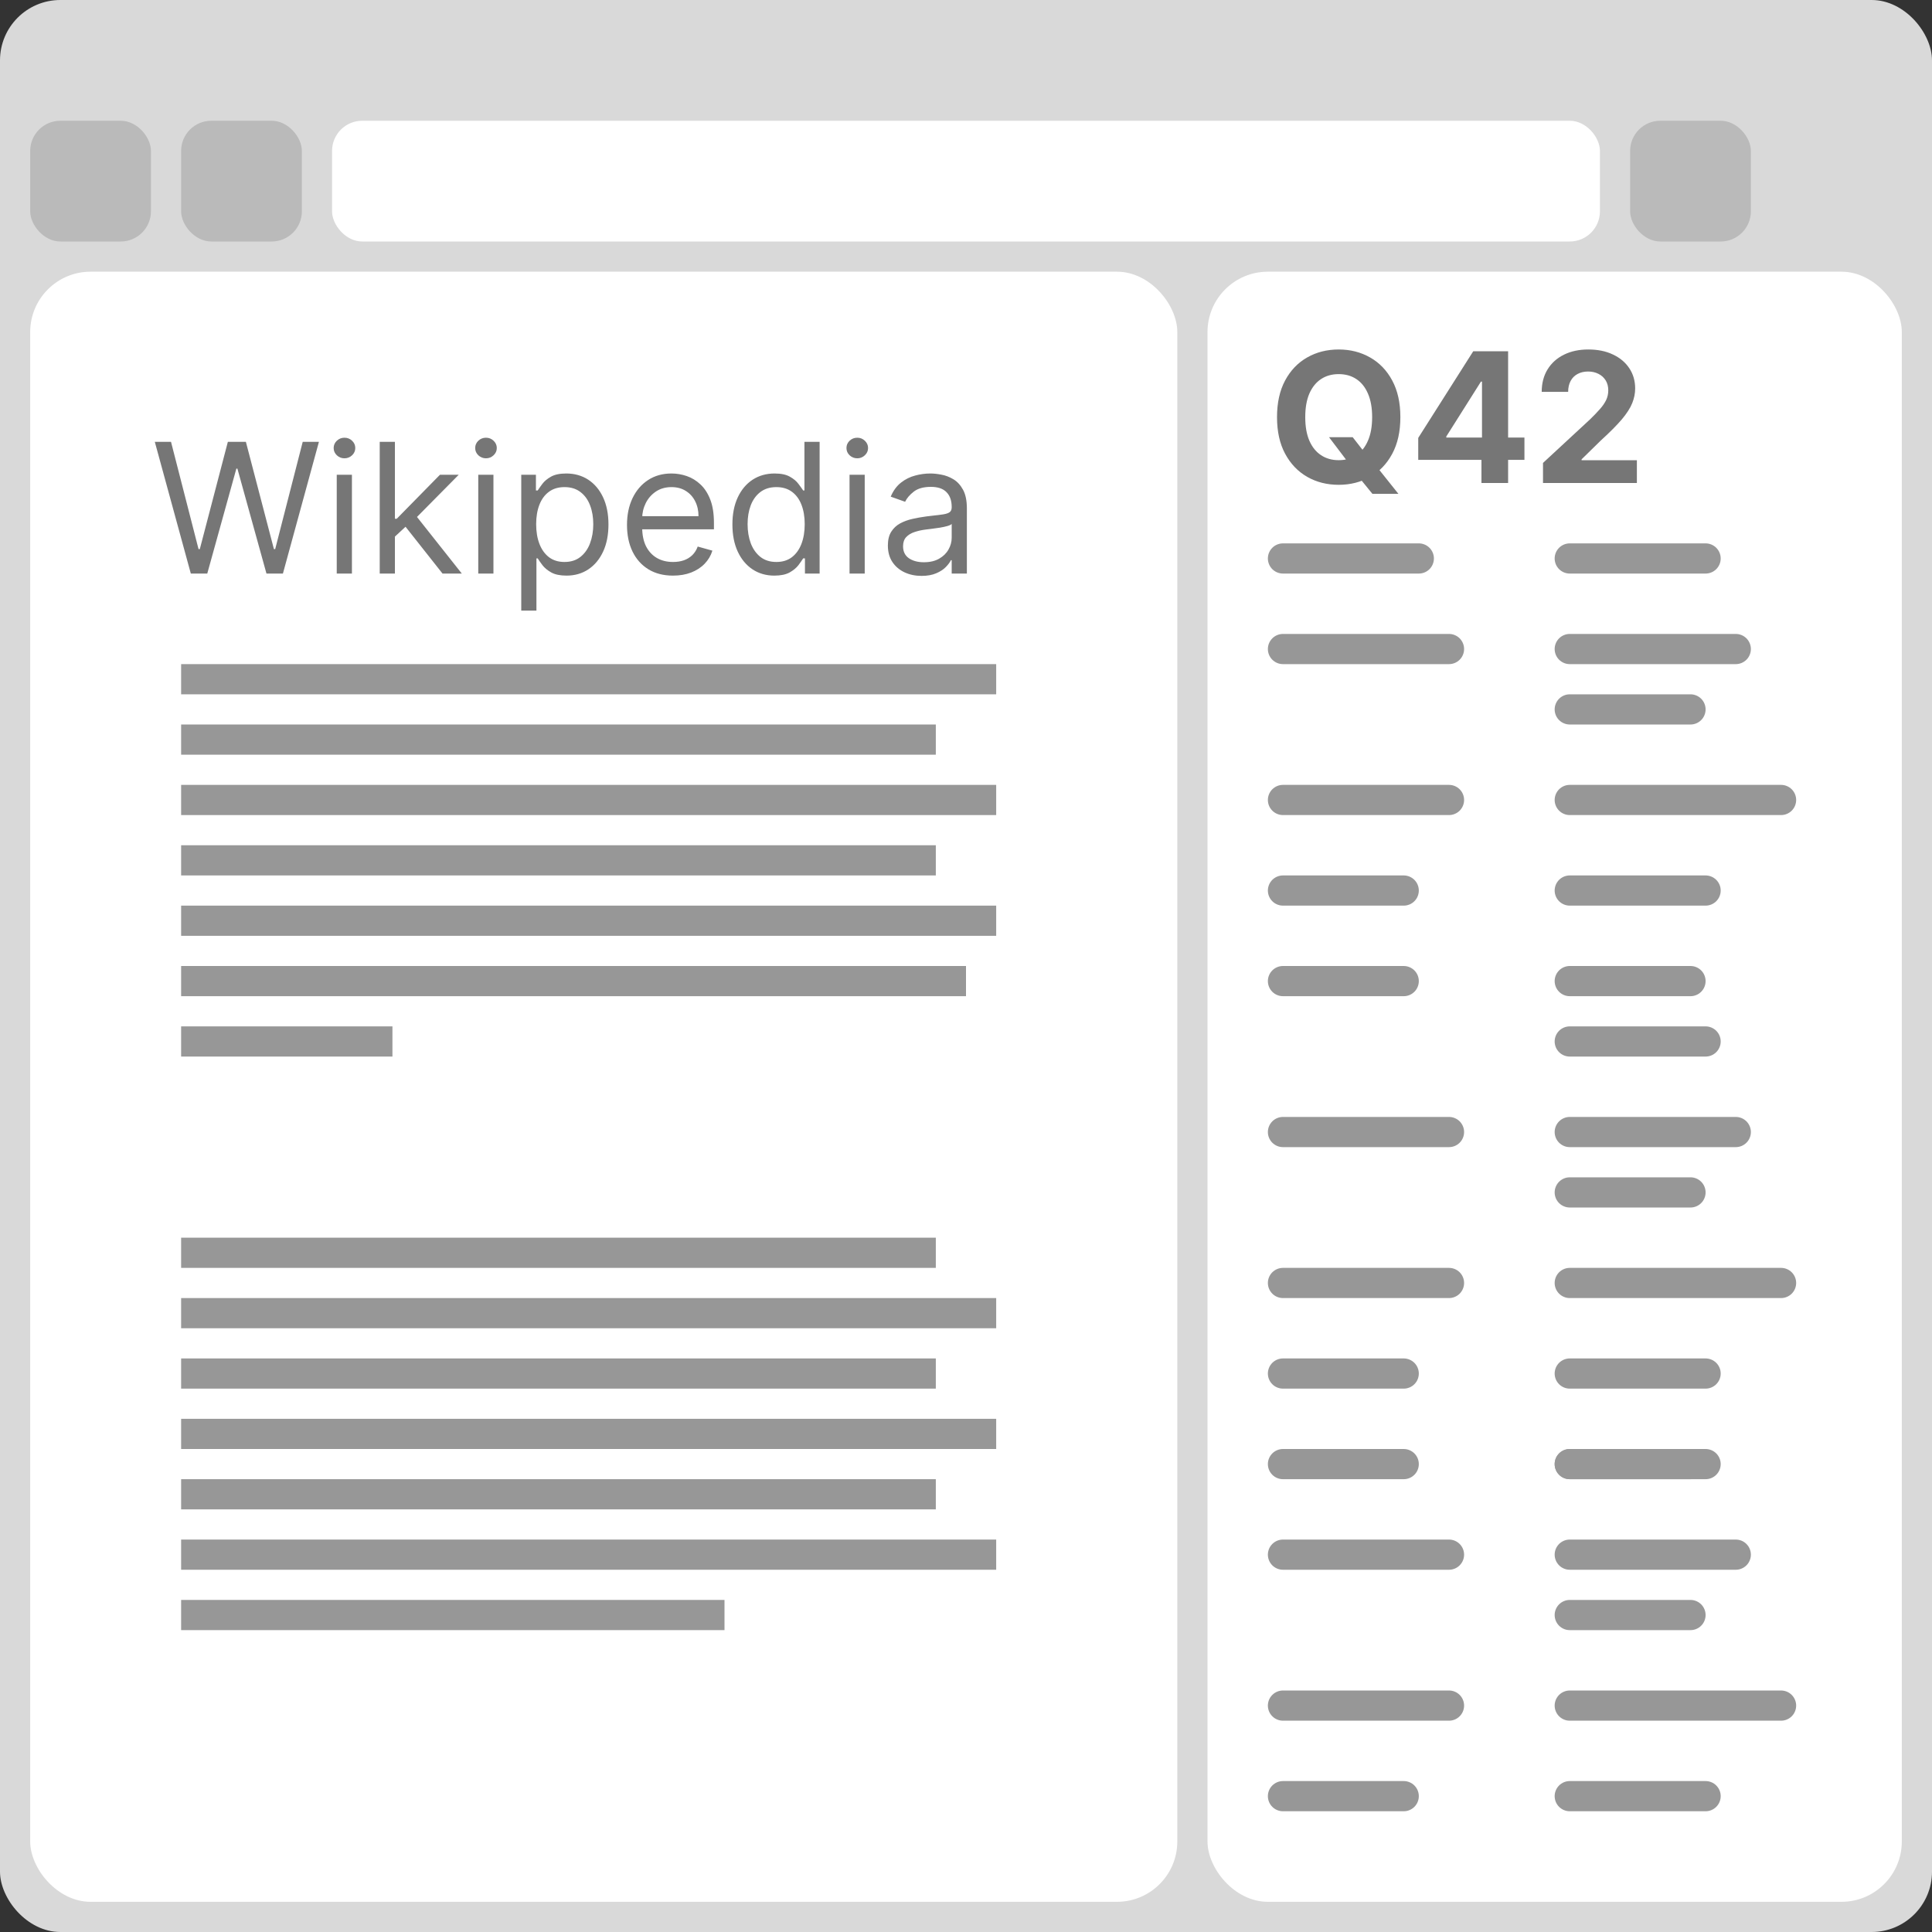 <svg width="64" height="64" viewBox="0 0 64 64" fill="none" xmlns="http://www.w3.org/2000/svg">
<rect x="0" y="0" width="64" height="64" fill="#333333" stroke="none"/>
<rect width="64" height="64" rx="2" fill="#D9D9D9"/>
<rect x="1" y="9" width="38" height="54" rx="2" fill="white"/>
<rect x="40" y="9" width="23" height="54" rx="2" fill="white"/>
<rect x="11" y="4" width="42" height="4" rx="1" fill="white"/>
<rect x="1" y="4" width="4" height="4" rx="1" fill="#BABABA"/>
<rect x="6" y="4" width="4" height="4" rx="1" fill="#BABABA"/>
<rect x="54" y="4" width="4" height="4" rx="1" fill="#BABABA"/>
<path d="M6.321 19L5.128 14.636H5.665L6.577 18.19H6.619L7.548 14.636H8.145L9.074 18.19H9.116L10.028 14.636H10.565L9.372 19H8.827L7.864 15.523H7.83L6.866 19H6.321ZM11.155 19V15.727H11.658V19H11.155ZM11.411 15.182C11.313 15.182 11.229 15.148 11.158 15.082C11.088 15.015 11.053 14.935 11.053 14.841C11.053 14.747 11.088 14.667 11.158 14.6C11.229 14.533 11.313 14.5 11.411 14.5C11.509 14.5 11.593 14.533 11.663 14.6C11.734 14.667 11.769 14.747 11.769 14.841C11.769 14.935 11.734 15.015 11.663 15.082C11.593 15.148 11.509 15.182 11.411 15.182ZM13.048 17.807L13.04 17.185H13.142L14.574 15.727H15.196L13.67 17.27H13.628L13.048 17.807ZM12.579 19V14.636H13.082V19H12.579ZM14.659 19L13.38 17.381L13.739 17.031L15.298 19H14.659ZM15.843 19V15.727H16.346V19H15.843ZM16.099 15.182C16.001 15.182 15.916 15.148 15.845 15.082C15.776 15.015 15.741 14.935 15.741 14.841C15.741 14.747 15.776 14.667 15.845 14.6C15.916 14.533 16.001 14.5 16.099 14.5C16.197 14.5 16.28 14.533 16.35 14.6C16.421 14.667 16.457 14.747 16.457 14.841C16.457 14.935 16.421 15.015 16.35 15.082C16.28 15.148 16.197 15.182 16.099 15.182ZM17.267 20.227V15.727H17.753V16.247H17.812C17.849 16.19 17.9 16.118 17.966 16.03C18.032 15.94 18.128 15.861 18.251 15.791C18.376 15.72 18.545 15.685 18.758 15.685C19.034 15.685 19.277 15.754 19.487 15.891C19.697 16.029 19.861 16.224 19.979 16.477C20.097 16.73 20.156 17.028 20.156 17.372C20.156 17.719 20.097 18.019 19.979 18.273C19.861 18.526 19.698 18.722 19.489 18.861C19.28 18.999 19.04 19.068 18.767 19.068C18.557 19.068 18.388 19.033 18.262 18.964C18.136 18.893 18.038 18.812 17.97 18.723C17.902 18.632 17.849 18.557 17.812 18.497H17.77V20.227H17.267ZM17.761 17.364C17.761 17.611 17.797 17.829 17.87 18.018C17.942 18.205 18.048 18.352 18.187 18.459C18.326 18.564 18.497 18.616 18.699 18.616C18.909 18.616 19.084 18.561 19.225 18.45C19.367 18.338 19.474 18.188 19.545 17.999C19.617 17.808 19.653 17.597 19.653 17.364C19.653 17.134 19.618 16.926 19.547 16.741C19.477 16.555 19.371 16.408 19.229 16.3C19.089 16.191 18.912 16.136 18.699 16.136C18.494 16.136 18.322 16.188 18.183 16.292C18.044 16.394 17.939 16.538 17.868 16.722C17.797 16.905 17.761 17.119 17.761 17.364ZM22.295 19.068C21.98 19.068 21.708 18.999 21.479 18.859C21.252 18.719 21.076 18.523 20.953 18.271C20.831 18.018 20.77 17.724 20.77 17.389C20.77 17.054 20.831 16.759 20.953 16.503C21.076 16.246 21.248 16.046 21.469 15.902C21.69 15.757 21.949 15.685 22.244 15.685C22.415 15.685 22.583 15.713 22.749 15.77C22.915 15.827 23.067 15.919 23.203 16.047C23.339 16.173 23.448 16.341 23.529 16.55C23.61 16.759 23.65 17.016 23.65 17.321V17.534H21.128V17.099H23.139C23.139 16.915 23.102 16.75 23.028 16.605C22.956 16.46 22.852 16.346 22.717 16.262C22.584 16.178 22.426 16.136 22.244 16.136C22.044 16.136 21.871 16.186 21.724 16.285C21.579 16.384 21.468 16.511 21.39 16.669C21.312 16.827 21.273 16.996 21.273 17.176V17.466C21.273 17.713 21.315 17.923 21.4 18.095C21.487 18.265 21.607 18.395 21.761 18.484C21.914 18.572 22.092 18.616 22.295 18.616C22.427 18.616 22.547 18.598 22.653 18.561C22.761 18.523 22.854 18.466 22.932 18.391C23.011 18.314 23.071 18.219 23.113 18.105L23.599 18.241C23.548 18.406 23.462 18.551 23.341 18.676C23.221 18.8 23.072 18.896 22.894 18.966C22.716 19.034 22.517 19.068 22.295 19.068ZM25.651 19.068C25.378 19.068 25.138 18.999 24.929 18.861C24.72 18.722 24.557 18.526 24.439 18.273C24.321 18.019 24.262 17.719 24.262 17.372C24.262 17.028 24.321 16.73 24.439 16.477C24.557 16.224 24.721 16.029 24.931 15.891C25.141 15.754 25.384 15.685 25.66 15.685C25.873 15.685 26.041 15.72 26.165 15.791C26.29 15.861 26.385 15.94 26.45 16.03C26.517 16.118 26.569 16.19 26.606 16.247H26.648V14.636H27.151V19H26.665V18.497H26.606C26.569 18.557 26.516 18.632 26.448 18.723C26.38 18.812 26.282 18.893 26.156 18.964C26.03 19.033 25.861 19.068 25.651 19.068ZM25.719 18.616C25.921 18.616 26.091 18.564 26.231 18.459C26.37 18.352 26.476 18.205 26.548 18.018C26.621 17.829 26.657 17.611 26.657 17.364C26.657 17.119 26.621 16.905 26.55 16.722C26.479 16.538 26.374 16.394 26.235 16.292C26.096 16.188 25.924 16.136 25.719 16.136C25.506 16.136 25.329 16.191 25.187 16.3C25.046 16.408 24.94 16.555 24.869 16.741C24.799 16.926 24.765 17.134 24.765 17.364C24.765 17.597 24.8 17.808 24.871 17.999C24.944 18.188 25.05 18.338 25.191 18.45C25.333 18.561 25.509 18.616 25.719 18.616ZM28.142 19V15.727H28.645V19H28.142ZM28.398 15.182C28.299 15.182 28.215 15.148 28.144 15.082C28.074 15.015 28.04 14.935 28.04 14.841C28.04 14.747 28.074 14.667 28.144 14.6C28.215 14.533 28.299 14.5 28.398 14.5C28.496 14.5 28.579 14.533 28.649 14.6C28.72 14.667 28.756 14.747 28.756 14.841C28.756 14.935 28.72 15.015 28.649 15.082C28.579 15.148 28.496 15.182 28.398 15.182ZM30.529 19.077C30.321 19.077 30.133 19.038 29.964 18.959C29.795 18.88 29.661 18.766 29.561 18.616C29.462 18.466 29.412 18.284 29.412 18.071C29.412 17.884 29.449 17.732 29.523 17.615C29.597 17.497 29.696 17.405 29.819 17.338C29.943 17.271 30.079 17.222 30.228 17.189C30.379 17.155 30.53 17.128 30.682 17.108C30.881 17.082 31.042 17.063 31.166 17.05C31.291 17.036 31.382 17.013 31.439 16.98C31.497 16.947 31.526 16.891 31.526 16.81V16.793C31.526 16.582 31.468 16.419 31.353 16.303C31.24 16.186 31.067 16.128 30.836 16.128C30.596 16.128 30.407 16.18 30.271 16.285C30.135 16.391 30.039 16.503 29.983 16.622L29.506 16.452C29.591 16.253 29.705 16.098 29.847 15.987C29.99 15.875 30.147 15.797 30.316 15.753C30.486 15.707 30.654 15.685 30.819 15.685C30.924 15.685 31.044 15.697 31.181 15.723C31.319 15.747 31.451 15.798 31.579 15.874C31.709 15.951 31.816 16.067 31.901 16.222C31.986 16.376 32.029 16.584 32.029 16.844V19H31.526V18.557H31.5C31.466 18.628 31.409 18.704 31.33 18.785C31.25 18.866 31.145 18.935 31.012 18.991C30.88 19.048 30.719 19.077 30.529 19.077ZM30.605 18.625C30.804 18.625 30.972 18.586 31.108 18.508C31.246 18.43 31.35 18.329 31.419 18.205C31.49 18.082 31.526 17.952 31.526 17.815V17.355C31.505 17.381 31.458 17.404 31.385 17.425C31.314 17.445 31.232 17.463 31.138 17.479C31.046 17.493 30.956 17.506 30.867 17.517C30.781 17.527 30.711 17.535 30.657 17.543C30.526 17.56 30.404 17.587 30.29 17.626C30.178 17.663 30.087 17.719 30.017 17.794C29.949 17.868 29.915 17.969 29.915 18.097C29.915 18.271 29.98 18.403 30.109 18.493C30.24 18.581 30.405 18.625 30.605 18.625Z" fill="#767676"/>
<line x1="6" y1="22.5" x2="33" y2="22.5" stroke="#979797"/>
<line x1="6" y1="24.5" x2="31" y2="24.5" stroke="#979797"/>
<line x1="6" y1="26.5" x2="33" y2="26.5" stroke="#979797"/>
<line x1="6" y1="28.5" x2="31" y2="28.5" stroke="#979797"/>
<line x1="6" y1="30.5" x2="33" y2="30.5" stroke="#979797"/>
<line x1="6" y1="32.5" x2="32" y2="32.5" stroke="#979797"/>
<path d="M6 34.5H13" stroke="#979797"/>
<line x1="6" y1="41.5" x2="31" y2="41.5" stroke="#979797"/>
<line x1="6" y1="43.5" x2="33" y2="43.5" stroke="#979797"/>
<line x1="6" y1="45.5" x2="31" y2="45.5" stroke="#979797"/>
<line x1="6" y1="47.5" x2="33" y2="47.5" stroke="#979797"/>
<line x1="6" y1="49.5" x2="31" y2="49.5" stroke="#979797"/>
<line x1="6" y1="51.5" x2="33" y2="51.5" stroke="#979797"/>
<path d="M6 53.5H24" stroke="#979797"/>
<path d="M44.026 14.483H44.81L45.205 14.99L45.592 15.442L46.323 16.358H45.462L44.959 15.74L44.702 15.374L44.026 14.483ZM46.389 13.818C46.389 14.294 46.299 14.699 46.119 15.033C45.94 15.367 45.695 15.621 45.386 15.798C45.077 15.972 44.731 16.06 44.346 16.06C43.958 16.06 43.61 15.972 43.302 15.796C42.994 15.619 42.75 15.364 42.571 15.03C42.392 14.697 42.303 14.293 42.303 13.818C42.303 13.342 42.392 12.938 42.571 12.604C42.75 12.27 42.994 12.016 43.302 11.841C43.61 11.665 43.958 11.577 44.346 11.577C44.731 11.577 45.077 11.665 45.386 11.841C45.695 12.016 45.94 12.27 46.119 12.604C46.299 12.938 46.389 13.342 46.389 13.818ZM45.454 13.818C45.454 13.51 45.408 13.25 45.315 13.038C45.224 12.827 45.096 12.666 44.93 12.557C44.764 12.447 44.569 12.393 44.346 12.393C44.123 12.393 43.928 12.447 43.762 12.557C43.596 12.666 43.467 12.827 43.374 13.038C43.283 13.25 43.238 13.51 43.238 13.818C43.238 14.126 43.283 14.386 43.374 14.598C43.467 14.81 43.596 14.97 43.762 15.079C43.928 15.189 44.123 15.244 44.346 15.244C44.569 15.244 44.764 15.189 44.93 15.079C45.096 14.97 45.224 14.81 45.315 14.598C45.408 14.386 45.454 14.126 45.454 13.818ZM46.981 15.233V14.506L48.803 11.636H49.429V12.642H49.058L47.91 14.46V14.494H50.499V15.233H46.981ZM49.075 16V15.011L49.093 14.69V11.636H49.958V16H49.075ZM51.114 16V15.335L52.667 13.897C52.799 13.769 52.91 13.654 52.999 13.552C53.09 13.45 53.159 13.349 53.206 13.251C53.253 13.152 53.276 13.045 53.276 12.93C53.276 12.802 53.247 12.692 53.189 12.599C53.13 12.506 53.051 12.434 52.95 12.384C52.849 12.333 52.735 12.307 52.607 12.307C52.474 12.307 52.357 12.335 52.258 12.389C52.158 12.443 52.081 12.52 52.028 12.621C51.974 12.722 51.947 12.842 51.947 12.981H51.071C51.071 12.695 51.136 12.447 51.265 12.237C51.394 12.027 51.575 11.864 51.808 11.749C52.041 11.634 52.309 11.577 52.614 11.577C52.926 11.577 53.198 11.632 53.429 11.743C53.663 11.852 53.844 12.004 53.973 12.199C54.102 12.393 54.167 12.617 54.167 12.868C54.167 13.033 54.134 13.195 54.069 13.356C54.005 13.516 53.89 13.695 53.726 13.891C53.561 14.085 53.329 14.319 53.029 14.592L52.392 15.216V15.246H54.224V16H51.114Z" fill="#767676"/>
<path d="M42.5 18.5H47" stroke="#979797" stroke-linecap="round"/>
<path d="M52 18.5H56.5" stroke="#979797" stroke-linecap="round"/>
<path d="M42.5 21.5H48" stroke="#979797" stroke-linecap="round"/>
<path d="M52 21.5H57.5" stroke="#979797" stroke-linecap="round"/>
<path d="M52 23.5H56" stroke="#979797" stroke-linecap="round"/>
<path d="M42.5 26.5H48" stroke="#979797" stroke-linecap="round"/>
<path d="M52 26.5H59" stroke="#979797" stroke-linecap="round"/>
<path d="M42.5 29.5H46.5" stroke="#979797" stroke-linecap="round"/>
<path d="M42.5 32.5H46.5" stroke="#979797" stroke-linecap="round"/>
<path d="M52 32.5H56" stroke="#979797" stroke-linecap="round"/>
<path d="M52 29.5H56.5" stroke="#979797" stroke-linecap="round"/>
<path d="M52 48.5H56.5" stroke="#979797" stroke-linecap="round"/>
<path d="M42.5 51.5H48" stroke="#979797" stroke-linecap="round"/>
<path d="M52 51.5H57.5" stroke="#979797" stroke-linecap="round"/>
<path d="M52 53.5H56" stroke="#979797" stroke-linecap="round"/>
<path d="M42.5 56.5H48" stroke="#979797" stroke-linecap="round"/>
<path d="M52 56.5H59" stroke="#979797" stroke-linecap="round"/>
<path d="M42.5 59.5H46.5" stroke="#979797" stroke-linecap="round"/>
<path d="M52 59.5H56.5" stroke="#979797" stroke-linecap="round"/>
<path d="M52 34.5H56.5" stroke="#979797" stroke-linecap="round"/>
<path d="M42.5 37.5H48" stroke="#979797" stroke-linecap="round"/>
<path d="M52 37.5H57.5" stroke="#979797" stroke-linecap="round"/>
<path d="M52 39.5H56" stroke="#979797" stroke-linecap="round"/>
<path d="M42.5 42.5H48" stroke="#979797" stroke-linecap="round"/>
<path d="M52 42.5H59" stroke="#979797" stroke-linecap="round"/>
<path d="M42.5 45.5H46.5" stroke="#979797" stroke-linecap="round"/>
<path d="M42.5 48.5H46.5" stroke="#979797" stroke-linecap="round"/>
<path d="M52 48.5H56" stroke="#979797" stroke-linecap="round"/>
<path d="M52 45.5H56.5" stroke="#979797" stroke-linecap="round"/>
</svg>
